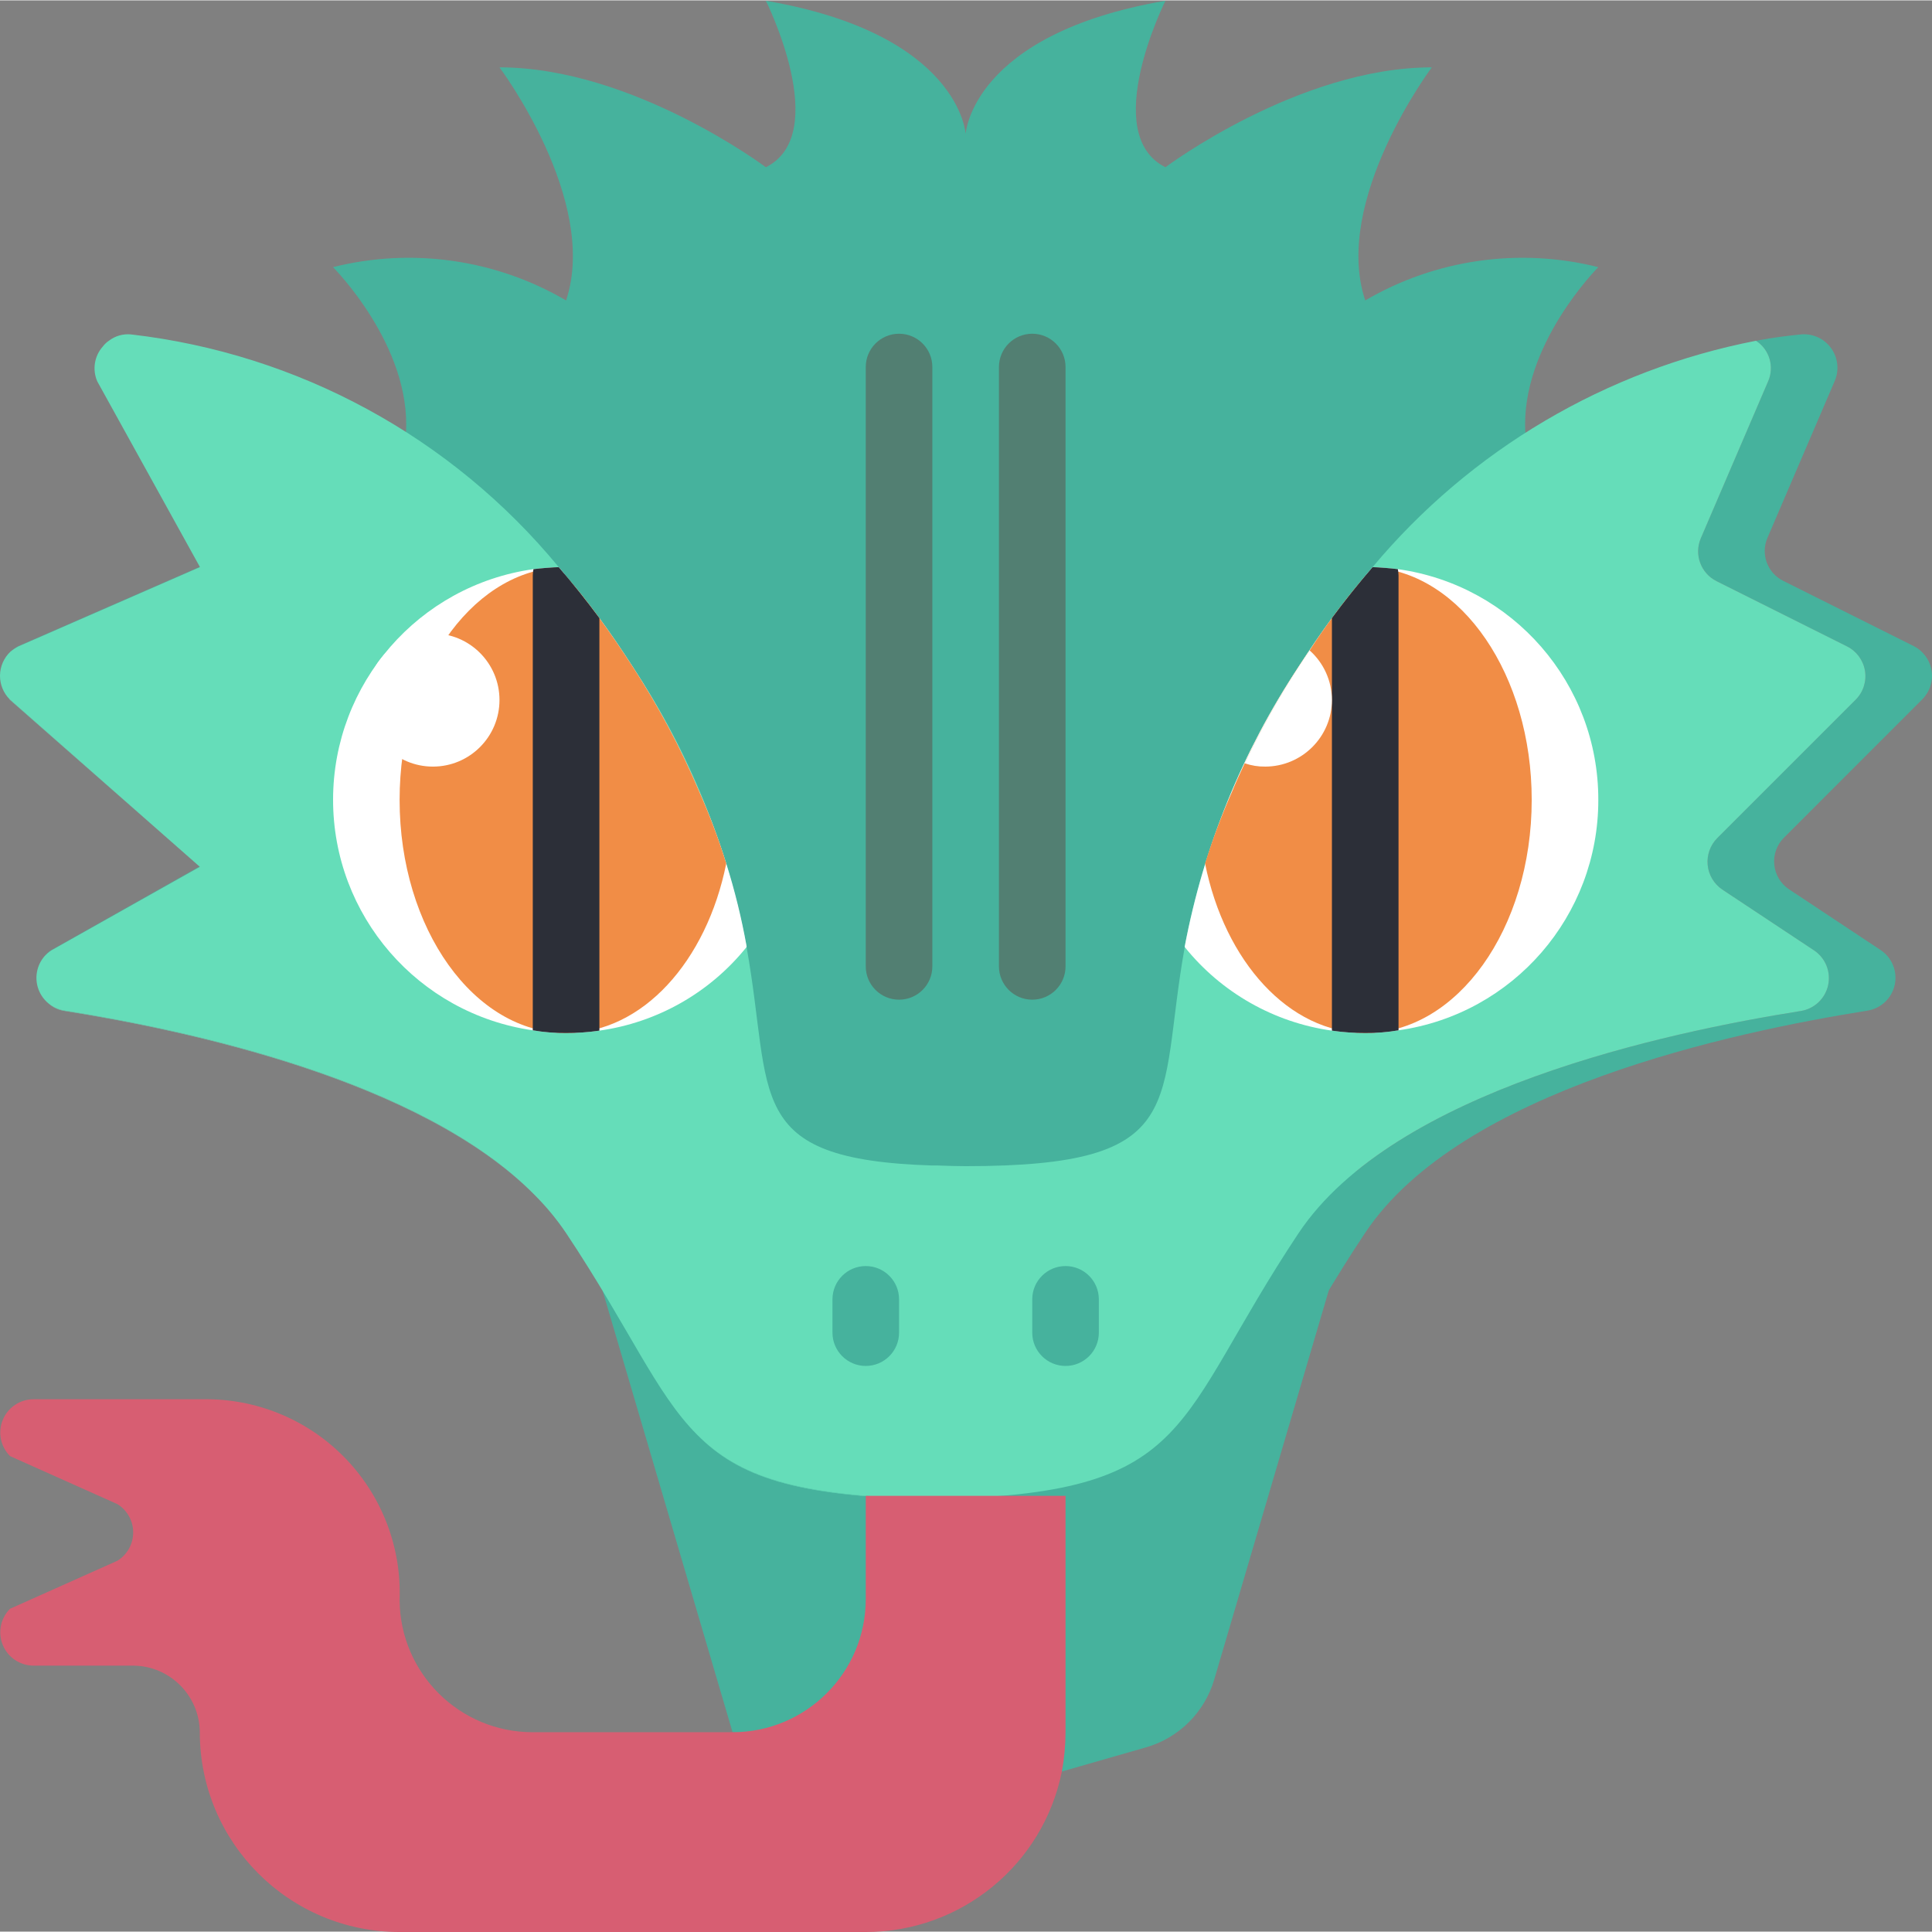 <svg height="512pt" viewBox="0 0 512.202 512" width="512pt" xmlns="http://www.w3.org/2000/svg">
    <rect x="0" y="0" width="512.202" height="512" fill="#808080" stroke="none"/>
    <g fill="#46b29d">
        <path d="m159.789 341.992v.176l34.426 116.969 87.305 10.414 22.289-6.398c8.711-2.5 15.539-9.281 18.098-17.973l30.324-103.012v-.176l52.172-227.223c-1.504-23.215 19.332-44.047 19.332-44.047-20.961-5.254-43.145-2.086-61.793 8.828-8.828-26.484 17.652-61.793 17.652-61.793-35.309 0-70.621 26.48-70.621 26.48-17.652-8.828 0-44.137 0-44.137-51.465 8.828-52.965 35.309-52.965 35.309s-1.5-26.48-52.965-35.309c0 0 17.656 35.309 0 44.137 0 0-35.309-26.48-70.621-26.48 0 0 26.484 35.309 17.656 61.793-18.652-10.914-40.832-14.082-61.793-8.828 0 0 20.832 20.832 19.332 44.047zm0 0"/>
        <path d="m52.887 229.617.086.09-39.371 22.156c-.645.43-1.234.934-1.762 1.5.477-.637 1.078-1.176 1.762-1.586zm0 0"/>
        <path d="m4.863 171.18 48.109-21.012v.09l-48.109 21.012c-.75.398-1.461.871-2.117 1.41.637-.59 1.352-1.094 2.117-1.5zm0 0"/>
        <path d="m472.902 222.027c-1.852 1.879-2.773 4.48-2.516 7.105.254 2.625 1.66 5 3.84 6.488l24.363 16.156c3.027 2.016 4.508 5.684 3.727 9.238s-3.664 6.262-7.258 6.824c-35.484 5.652-107.785 20.922-133.117 58.883-35.312 52.965-26.484 70.621-105.934 70.621-1.676 0-3.352 0-5.031-.09 66.031-1.855 60.027-20.48 93.309-70.445 25.336-37.957 97.633-53.23 133.121-58.879 3.594-.562 6.473-3.273 7.254-6.828.781-3.551-.699-7.219-3.723-9.238l-24.367-16.152c-2.176-1.488-3.586-3.863-3.84-6.488-.254-2.625.668-5.23 2.516-7.109l36.723-36.723c2.004-2.004 2.918-4.852 2.465-7.648-.457-2.797-2.227-5.203-4.758-6.473l-34.605-17.305c-4.18-2.098-6-7.09-4.148-11.387l17.832-41.578c1.691-3.84.391-8.336-3.09-10.68-.047 0-.09-.039-.09-.09h.09c4.504-.883 8.473-1.324 11.828-1.676 3.113-.27 6.133 1.117 7.961 3.652 1.828 2.531 2.191 5.836.957 8.703l-17.832 41.578c-1.855 4.297-.035 9.293 4.148 11.391l34.605 17.301c2.531 1.27 4.301 3.68 4.754 6.477.457 2.797-.461 5.641-2.461 7.648zm0 0"/>
    </g>
    <path d="m455.246 222.113c-1.848 1.879-2.77 4.484-2.516 7.109.254 2.625 1.664 5 3.84 6.488l24.367 16.152c3.023 2.02 4.504 5.688 3.723 9.238-.781 3.555-3.66 6.266-7.254 6.828-35.488 5.648-107.785 20.922-133.121 58.879-33.281 49.965-27.277 68.59-93.309 70.445-.703.043-1.414.043-2.117 0h-3.355c-34.164-.793-49.523-5.824-60.645-16.949-11.125-11.121-18.008-28.336-34.781-53.496-2.438-3.613-5.215-6.98-8.297-10.062-30.102-30.719-92.426-43.785-124.559-48.906-3.195-.445-5.887-2.605-7.012-5.629-1.125-3.023-.5-6.422 1.629-8.848.527-.566 1.117-1.07 1.762-1.5l39.371-22.156-.086-.09-50.316-44.312c-1.676-1.684-2.602-3.973-2.57-6.352.035-2.375 1.023-4.637 2.746-6.273.656-.539 1.367-1.012 2.117-1.41l48.109-21.012v-.09l-27.188-49.168c-1.355-3.117-.77-6.738 1.5-9.27.441-.586.98-1.094 1.59-1.5 1.66-1.273 3.742-1.871 5.828-1.676 44.371 5.105 85.035 27.227 113.434 61.703 7.172 8.305 13.723 17.125 19.598 26.395 14.914 22.418 25.18 47.605 30.188 74.062v.266c7.152 39.461-1.324 56.32 49.258 57.91h1.504c2.293.086 4.766.176 7.324.176 60.383 0 50.582-16.508 58.086-58.086v-.176c5.02-26.484 15.285-51.695 30.191-74.152 5.875-9.27 12.422-18.09 19.598-26.395 25.992-31.098 61.906-52.297 101.691-60.027 0 .051.043.09.09.09 3.48 2.344 4.781 6.84 3.09 10.68l-17.832 41.578c-1.852 4.297-.031 9.289 4.148 11.387l34.605 17.305c2.531 1.27 4.301 3.676 4.758 6.473.453 2.797-.461 5.645-2.465 7.648zm0 0"
          fill="#65ddb9"/>
    <path d="m52.887 229.617-50.316-44.227v-.086zm0 0" fill="#65ddb9"/>
    <path d="m17.223 267.84c32.133 5.121 94.457 18.188 124.559 48.906-30.281-30.633-92.516-43.695-124.559-48.816-1.684-.227-3.254-.969-4.504-2.117 1.277 1.09 2.84 1.793 4.504 2.027zm0 0"
          fill="#65ddb9"/>
    <path d="m248.859 397.254c.703.043 1.414.043 2.117 0-.703.074-1.41.102-2.117.09h-3.355c-34.25-.797-49.609-5.828-60.645-17.039 11.121 11.125 26.48 16.156 60.645 16.949zm0 0"
          fill="#65ddb9"/>
    <path d="m423.734 211.965c.043 30.719-22.551 56.777-52.965 61.086-2.918.504-5.871.742-8.828.707-2.957.016-5.906-.191-8.828-.621-15.352-2.148-29.305-10.074-39.02-22.156v-.176c5.02-26.484 15.285-51.695 30.191-74.152 2.914-4.5 5.824-8.828 8.828-12.887 3.531-4.77 7.148-9.27 10.77-13.508 2.293.09 4.5.266 6.707.531 30.512 4.246 53.203 30.367 53.145 61.176zm0 0"
          fill="#fff"/>
    <path d="m406.078 211.965c0 34.16-19.773 61.793-44.137 61.793-20.215 0-37.254-18.98-42.461-44.934 2.039-6.551 4.453-12.977 7.238-19.246.969-2.383 2.117-4.855 3.266-7.324 4.191-8.844 8.969-17.395 14.301-25.602.973-1.5 1.941-2.914 2.914-4.324 1.941-3.004 3.883-5.828 5.914-8.562 2.914-3.973 5.824-7.68 8.914-11.211.707-.797 1.5-1.504 2.207-2.207 23.305 1.586 41.844 28.512 41.844 61.617zm0 0"
          fill="#f18d46"/>
    <path d="m229.527 396.461v27.363c0 19.504-15.809 35.312-35.312 35.312h-52.965c-19.402.023-35.18-15.629-35.309-35.027.52-13.824-4.562-27.273-14.098-37.297-9.531-10.023-22.707-15.777-36.539-15.953h-46.469c-3.559.027-6.754 2.188-8.102 5.477-1.352 3.293-.594 7.074 1.922 9.594l28.48 12.738c2.594 1.609 4.176 4.445 4.176 7.5 0 3.059-1.582 5.895-4.176 7.504l-28.48 12.738c-2.516 2.52-3.273 6.301-1.922 9.594 1.348 3.289 4.543 5.449 8.102 5.477h26.484c9.719.07 17.582 7.934 17.652 17.656 0 29.25 23.715 52.965 52.969 52.965h123.586c25.25 0 46.996-17.801 51.992-42.551.637-3.434.965-6.922.973-10.414v-62.676zm0 0"
          fill="#d75e72"/>
    <path d="m197.922 250.715v.266c-9.711 12.082-23.664 20.008-39.016 22.156-2.922.43-5.875.637-8.828.621-2.957.035-5.914-.203-8.828-.707-30.422-4.383-52.992-30.473-52.945-61.207.043-30.738 22.688-56.762 53.121-61.055 2.207-.266 4.414-.441 6.711-.531l.086.09c.637.695 1.227 1.434 1.766 2.207 3.09 3.531 6.004 7.238 8.918 11.211s5.914 8.387 8.828 12.887c6.805 10.441 12.684 21.461 17.566 32.926 2.781 6.27 5.199 12.695 7.238 19.246 2.266 7.172 4.062 14.484 5.383 21.891zm0 0"
          fill="#fff"/>
    <path d="m192.539 228.824c-5.207 25.953-22.246 44.934-42.461 44.934-24.363 0-44.137-27.633-44.137-61.793 0-33.105 18.535-60.031 41.84-61.617.707.703 1.504 1.41 2.207 2.207 3.09 3.531 6.004 7.238 8.918 11.211s5.914 8.387 8.828 12.887c6.805 10.441 12.684 21.461 17.566 32.926 2.781 6.27 5.199 12.695 7.238 19.246zm0 0"
          fill="#f18d46"/>
    <path d="m238.355 264.93c-4.879 0-8.828-3.953-8.828-8.828v-158.898c0-4.875 3.949-8.828 8.828-8.828 4.875 0 8.824 3.953 8.824 8.828v158.898c0 4.875-3.949 8.828-8.824 8.828zm0 0"
          fill="#527f72"/>
    <path d="m273.664 264.93c-4.875 0-8.828-3.953-8.828-8.828v-158.898c0-4.875 3.953-8.828 8.828-8.828s8.828 3.953 8.828 8.828v158.898c0 4.875-3.953 8.828-8.828 8.828zm0 0"
          fill="#527f72"/>
    <path d="m158.906 163.766v109.371c-2.922.43-5.875.637-8.828.621-2.957.035-5.914-.203-8.828-.707v-120.586c.012-.562.07-1.125.176-1.676 2.207-.266 4.414-.441 6.711-.531 3.617 4.238 7.238 8.738 10.77 13.508zm0 0"
          fill="#2c2f38"/>
    <path d="m370.77 152.465v120.586c-2.918.504-5.871.742-8.828.707-2.957.016-5.906-.191-8.828-.621v-109.371c3.531-4.77 7.148-9.27 10.77-13.508 2.293.09 4.5.266 6.707.531.109.551.168 1.113.18 1.676zm0 0"
          fill="#2c2f38"/>
    <path d="m229.527 362.031c-4.875 0-8.828-3.953-8.828-8.828v-8.828c0-4.875 3.953-8.824 8.828-8.824s8.828 3.949 8.828 8.824v8.828c0 4.875-3.953 8.828-8.828 8.828zm0 0"
          fill="#46b29d"/>
    <path d="m282.492 362.031c-4.875 0-8.828-3.953-8.828-8.828v-8.828c0-4.875 3.953-8.824 8.828-8.824s8.828 3.949 8.828 8.824v8.828c0 4.875-3.953 8.828-8.828 8.828zm0 0"
          fill="#46b29d"/>
    <path d="m132.422 185.48c0 9.75-7.902 17.656-17.652 17.656-9.754 0-17.656-7.906-17.656-17.656s7.902-17.656 17.656-17.656c9.75 0 17.652 7.906 17.652 17.656zm0 0"
          fill="#fff"/>
    <path d="m353.113 185.48c-.031 9.738-7.918 17.625-17.656 17.656-1.863.027-3.715-.27-5.473-.883 4.191-8.844 8.969-17.395 14.301-25.602.973-1.5 1.941-2.914 2.914-4.324 3.754 3.34 5.902 8.125 5.914 13.152zm0 0"
          fill="#fff"/>
</svg>